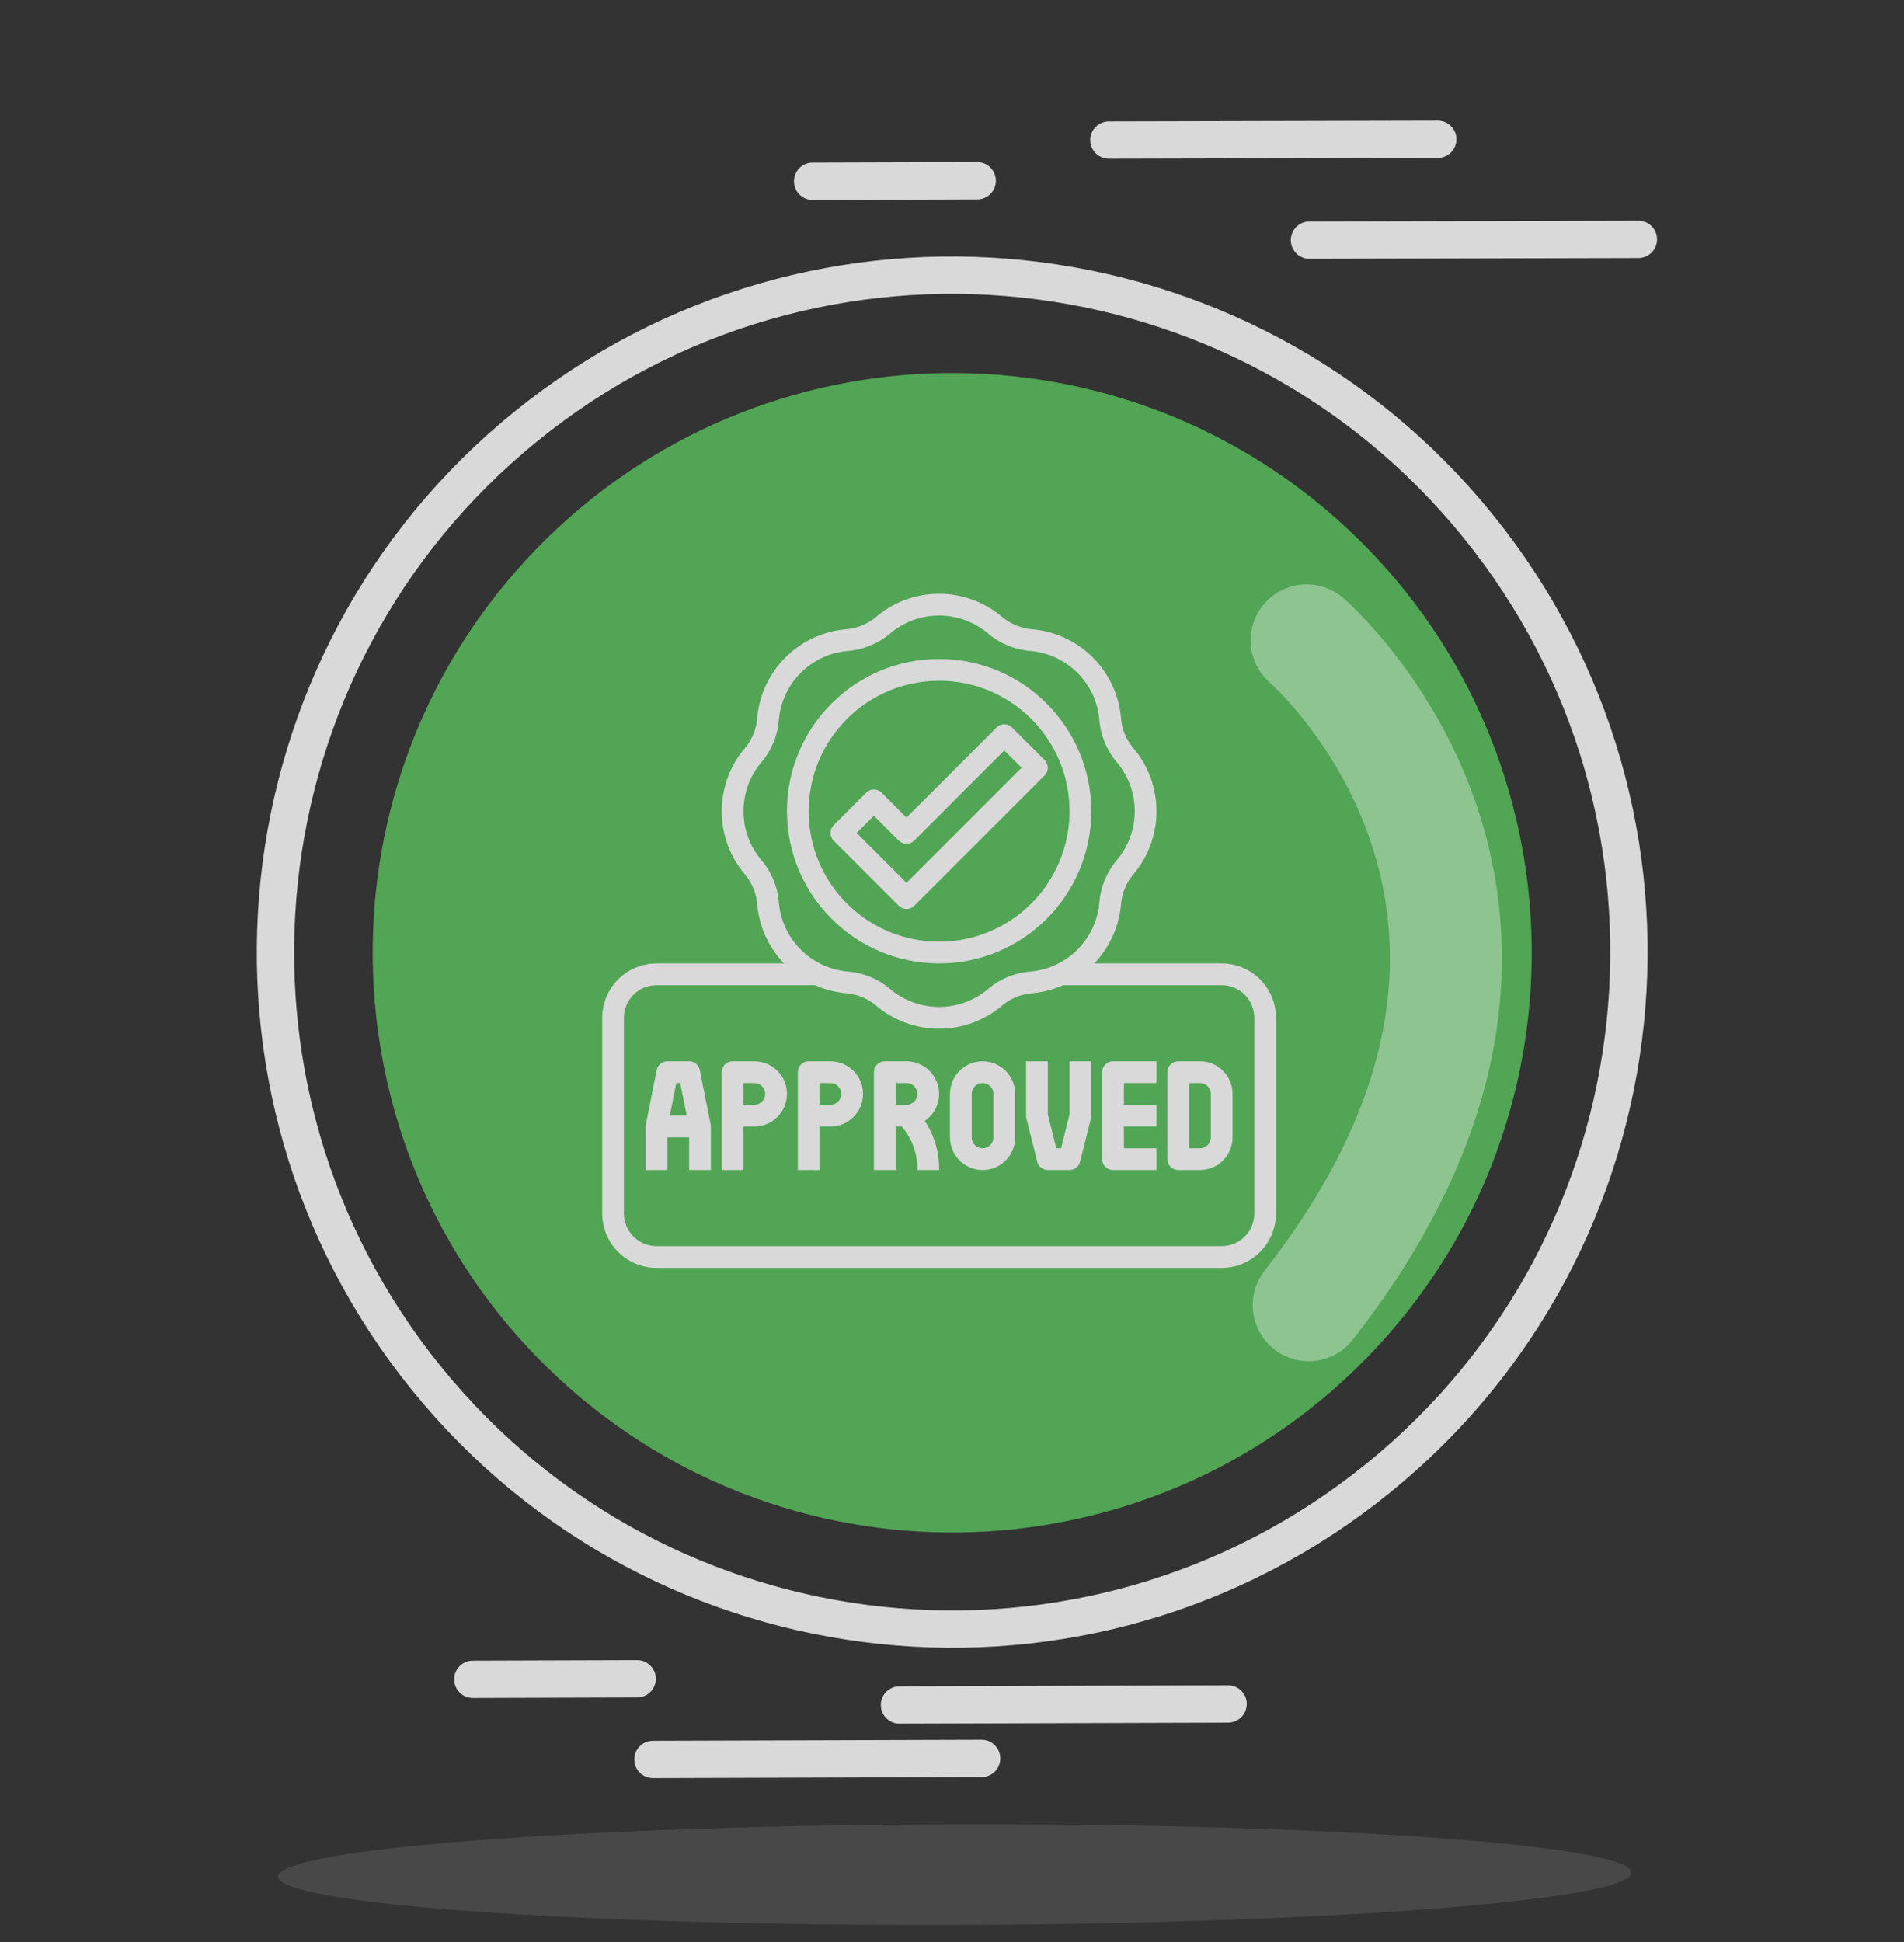 <svg width="51" height="52" viewBox="0 0 51 52" fill="none" xmlns="http://www.w3.org/2000/svg">
  <rect x="0" y="0" width="51" height="52" fill="#333333" stroke="none"/>
  <path opacity="0.13"
    d="M25.576 51.541C35.587 51.512 43.7 50.885 43.698 50.142C43.696 49.398 35.579 48.819 25.568 48.848C15.557 48.877 7.444 49.504 7.446 50.248C7.448 50.992 15.565 51.571 25.576 51.541Z"
    fill="#D9D9D9" />
  <path
    d="M36.914 39.581C44.694 33.28 45.892 21.865 39.591 14.086C33.291 6.307 21.876 5.108 14.097 11.409C6.317 17.71 5.119 29.124 11.42 36.903C17.721 44.683 29.135 45.881 36.914 39.581Z"
    stroke="#D9D9D9" stroke-miterlimit="10" />
  <path
    d="M36.636 36.332C42.612 30.185 42.474 20.357 36.327 14.381C30.18 8.405 20.352 8.543 14.376 14.69C8.399 20.837 8.538 30.665 14.685 36.641C20.831 42.617 30.659 42.479 36.636 36.332Z"
    fill="#51A555" />
  <path d="M29.702 3.75L38.512 3.729" stroke="#D9D9D9" stroke-miterlimit="10"
    stroke-linecap="round" />
  <path d="M35.075 6.43L43.885 6.409" stroke="#D9D9D9" stroke-miterlimit="10"
    stroke-linecap="round" />
  <path d="M21.767 4.854L26.175 4.84" stroke="#D9D9D9" stroke-miterlimit="10"
    stroke-linecap="round" />
  <path d="M17.49 47.111L26.293 47.084" stroke="#D9D9D9" stroke-miterlimit="10"
    stroke-linecap="round" />
  <path d="M24.093 45.653L32.895 45.626" stroke="#D9D9D9" stroke-miterlimit="10"
    stroke-linecap="round" />
  <path d="M12.665 44.966L17.067 44.952" stroke="#D9D9D9" stroke-miterlimit="10"
    stroke-linecap="round" />
  <path opacity="0.35" d="M34.999 17.148C34.999 17.148 43.357 24.341 35.054 34.948"
    stroke="white" stroke-width="3" stroke-miterlimit="10" stroke-linecap="round" />
  <g clip-path="url(#clip0_261_10088)">
    <path
      d="M25.155 25.797C27.406 25.797 29.23 23.972 29.23 21.721C29.23 19.47 27.406 17.645 25.155 17.645C22.904 17.645 21.079 19.47 21.079 21.721C21.081 23.971 22.905 25.794 25.155 25.797ZM25.155 18.228C27.084 18.228 28.648 19.792 28.648 21.721C28.648 23.651 27.084 25.215 25.155 25.215C23.225 25.215 21.661 23.651 21.661 21.721C21.663 19.793 23.226 18.23 25.155 18.228Z"
      fill="#D9D9D9" />
    <path
      d="M24.281 24.341C24.358 24.341 24.433 24.311 24.487 24.256L27.981 20.763C28.094 20.649 28.094 20.465 27.981 20.351L27.107 19.478C26.994 19.364 26.809 19.364 26.696 19.478L24.281 21.892L23.614 21.224C23.5 21.111 23.316 21.111 23.202 21.224L22.329 22.098C22.215 22.211 22.215 22.396 22.329 22.509L24.076 24.256C24.13 24.311 24.204 24.341 24.281 24.341ZM23.408 21.842L24.075 22.509C24.189 22.623 24.373 22.623 24.487 22.509L26.901 20.095L27.363 20.557L24.281 23.639L22.946 22.303L23.408 21.842Z"
      fill="#D9D9D9" />
    <path
      d="M32.724 25.797H29.31C29.714 25.376 29.965 24.831 30.024 24.251C30.04 23.954 30.149 23.67 30.335 23.438C31.192 22.454 31.192 20.989 30.335 20.006C30.149 19.774 30.04 19.49 30.024 19.193C29.901 17.955 28.922 16.975 27.683 16.852C27.387 16.836 27.103 16.727 26.87 16.542C25.887 15.685 24.422 15.685 23.439 16.542C23.207 16.727 22.922 16.836 22.626 16.852C21.388 16.976 20.408 17.955 20.285 19.193C20.269 19.49 20.16 19.774 19.975 20.006C19.118 20.99 19.118 22.455 19.975 23.438C20.16 23.67 20.269 23.954 20.285 24.251C20.344 24.832 20.596 25.376 21 25.797H17.585C16.782 25.799 16.131 26.45 16.13 27.253V32.493C16.131 33.297 16.782 33.948 17.585 33.949H32.724C33.527 33.948 34.178 33.297 34.179 32.493V27.253C34.178 26.45 33.527 25.799 32.724 25.797ZM20.414 23.055C19.748 22.291 19.748 21.153 20.414 20.388C20.68 20.066 20.837 19.668 20.864 19.251C20.959 18.288 21.721 17.527 22.683 17.432C23.1 17.404 23.498 17.247 23.821 16.981C24.585 16.315 25.724 16.315 26.488 16.981C26.811 17.247 27.209 17.404 27.625 17.432C28.588 17.527 29.349 18.288 29.445 19.25C29.472 19.668 29.63 20.066 29.896 20.388C30.561 21.153 30.561 22.291 29.896 23.055C29.63 23.378 29.472 23.776 29.445 24.193C29.349 25.155 28.588 25.916 27.626 26.012C27.209 26.039 26.811 26.197 26.488 26.463C25.724 27.128 24.585 27.128 23.821 26.463C23.498 26.197 23.101 26.039 22.684 26.012C21.721 25.916 20.96 25.155 20.864 24.193C20.837 23.776 20.68 23.378 20.414 23.055ZM33.597 32.493C33.597 32.976 33.206 33.367 32.724 33.367H17.585C17.103 33.367 16.712 32.976 16.712 32.493V27.253C16.712 26.771 17.103 26.38 17.585 26.38H21.832C22.084 26.492 22.352 26.563 22.626 26.592C22.922 26.608 23.207 26.716 23.439 26.902C24.422 27.759 25.887 27.759 26.87 26.902C27.103 26.716 27.387 26.608 27.683 26.592C27.957 26.563 28.226 26.492 28.477 26.38H32.724C33.206 26.38 33.597 26.771 33.597 27.253V32.493Z"
      fill="#D9D9D9" />
    <path
      d="M18.744 28.65C18.716 28.515 18.597 28.418 18.459 28.418H17.876C17.738 28.418 17.619 28.515 17.591 28.65L17.3 30.106C17.296 30.125 17.294 30.145 17.294 30.164V31.329H17.876V30.455H18.459V31.329H19.041V30.164C19.041 30.145 19.039 30.125 19.035 30.106L18.744 28.65ZM18.22 29L18.395 29.873H17.941L18.115 29H18.22Z"
      fill="#D9D9D9" />
    <path
      d="M20.205 28.418H19.623C19.462 28.418 19.332 28.548 19.332 28.709V31.329H19.914V30.164H20.205C20.688 30.164 21.079 29.773 21.079 29.291C21.079 28.809 20.688 28.418 20.205 28.418ZM20.205 29.582H19.914V29H20.205C20.366 29 20.497 29.13 20.497 29.291C20.497 29.452 20.366 29.582 20.205 29.582Z"
      fill="#D9D9D9" />
    <path
      d="M22.243 28.418H21.661C21.5 28.418 21.37 28.548 21.37 28.709V31.329H21.952V30.164H22.243C22.725 30.164 23.117 29.773 23.117 29.291C23.117 28.809 22.725 28.418 22.243 28.418ZM22.243 29.582H21.952V29H22.243C22.404 29 22.534 29.13 22.534 29.291C22.534 29.452 22.404 29.582 22.243 29.582Z"
      fill="#D9D9D9" />
    <path
      d="M25.154 29.291C25.154 28.809 24.763 28.418 24.281 28.418H23.699C23.538 28.418 23.408 28.548 23.408 28.709V31.329H23.99V30.164H24.152C24.421 30.473 24.57 30.869 24.572 31.279V31.329H25.154V31.279C25.153 30.828 25.02 30.388 24.77 30.014C25.01 29.852 25.154 29.581 25.154 29.291ZM23.99 29H24.281C24.442 29 24.572 29.13 24.572 29.291C24.572 29.452 24.442 29.582 24.281 29.582H23.99V29Z"
      fill="#D9D9D9" />
    <path
      d="M28.648 29.837L28.421 30.747H28.293L28.066 29.837V28.418H27.484V29.873C27.484 29.897 27.487 29.92 27.492 29.944L27.784 31.108C27.816 31.238 27.932 31.329 28.066 31.329H28.648C28.782 31.329 28.898 31.238 28.93 31.108L29.222 29.944C29.227 29.921 29.23 29.897 29.23 29.873V28.418H28.648V29.837Z"
      fill="#D9D9D9" />
    <path
      d="M29.521 28.709V31.038C29.521 31.198 29.652 31.329 29.813 31.329H30.977V30.747H30.104V30.164H30.977V29.582H30.104V29H30.977V28.418H29.813C29.652 28.418 29.521 28.548 29.521 28.709Z"
      fill="#D9D9D9" />
    <path
      d="M26.319 28.418C25.837 28.418 25.446 28.809 25.446 29.291V30.455C25.446 30.938 25.837 31.329 26.319 31.329C26.801 31.329 27.193 30.938 27.193 30.455V29.291C27.193 28.808 26.801 28.418 26.319 28.418ZM26.61 30.455C26.61 30.616 26.48 30.747 26.319 30.747C26.158 30.747 26.028 30.616 26.028 30.455V29.291C26.028 29.13 26.158 29 26.319 29C26.48 29 26.61 29.13 26.61 29.291V30.455Z"
      fill="#D9D9D9" />
    <path
      d="M32.142 28.418H31.559C31.399 28.418 31.268 28.548 31.268 28.709V31.038C31.268 31.198 31.399 31.329 31.559 31.329H32.142C32.624 31.329 33.015 30.938 33.015 30.455V29.291C33.015 28.808 32.624 28.418 32.142 28.418ZM32.433 30.455C32.433 30.616 32.303 30.747 32.142 30.747H31.851V29H32.142C32.303 29 32.433 29.13 32.433 29.291V30.455Z"
      fill="#D9D9D9" />
  </g>
  <defs>
    <clipPath id="clip0_261_10088">
      <rect width="18.05" height="18.05" fill="white" transform="translate(16.13 15.899)" />
    </clipPath>
  </defs>
</svg>